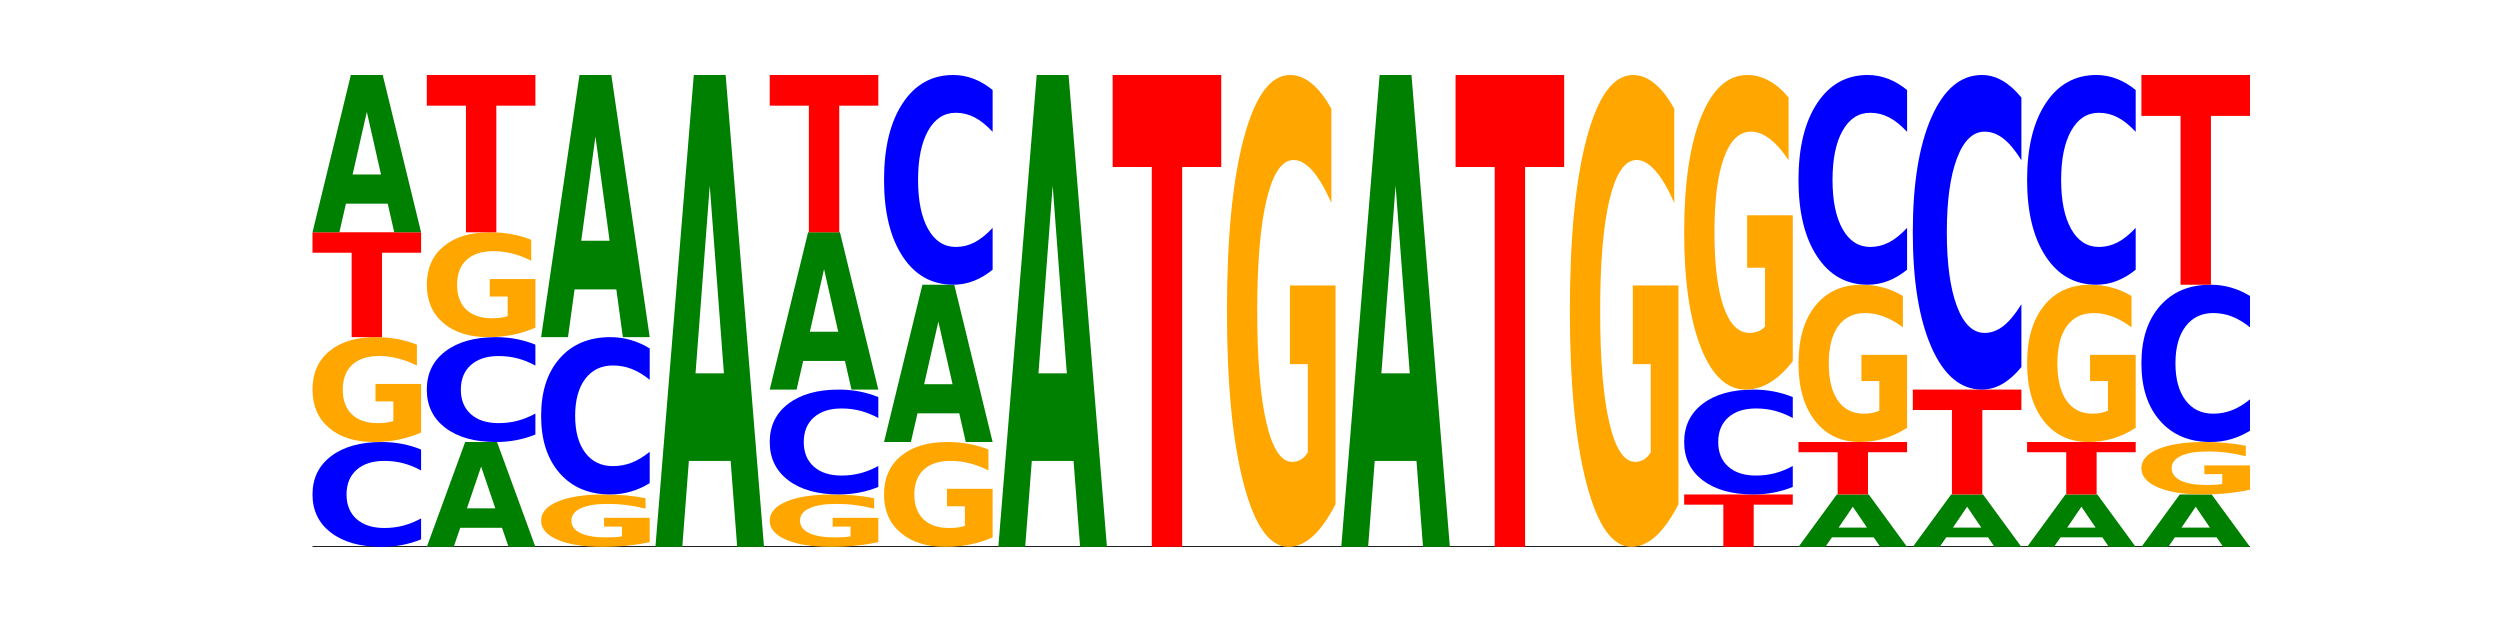 <?xml version="1.0" encoding="utf-8" standalone="no"?>
<!DOCTYPE svg PUBLIC "-//W3C//DTD SVG 1.1//EN"
  "http://www.w3.org/Graphics/SVG/1.1/DTD/svg11.dtd">
<!-- Created with matplotlib (https://matplotlib.org/) -->
<svg height="180pt" version="1.1" viewBox="0 0 720 180" width="720pt" xmlns="http://www.w3.org/2000/svg" xmlns:xlink="http://www.w3.org/1999/xlink">
 <defs>
  <style type="text/css">*{stroke-linecap:butt;stroke-linejoin:round;}</style>
 </defs>
 <g id="figure_1">
  <g id="patch_1">
   <path d="M 0 180 
L 720 180 
L 720 0 
L 0 0 
z
" style="fill:none;"/>
  </g>
  <g id="axes_1">
   <g id="line2d_1">
    <path clip-path="url(#p381df1ef25)" d="M 90 157.5 
L 648 157.5 
" style="fill:none;stroke:#000000;stroke-linecap:square;stroke-width:0.5;"/>
   </g>
   <g id="patch_2">
    <path clip-path="url(#p381df1ef25)" d="M 121.274 155.335 
Q 118.658 156.408 115.829 156.951 
Q 113.001 157.5 109.92 157.5 
Q 100.732 157.5 95.366 153.433 
Q 90 149.365 90 142.409 
Q 90 135.429 95.366 131.367 
Q 100.732 127.3 109.92 127.3 
Q 113.001 127.3 115.829 127.849 
Q 118.658 128.392 121.274 129.465 
L 121.274 135.485 
Q 118.635 134.062 116.074 133.401 
Q 113.513 132.74 110.684 132.74 
Q 105.61 132.74 102.702 135.316 
Q 99.802 137.887 99.802 142.409 
Q 99.802 146.913 102.702 149.49 
Q 105.61 152.06 110.684 152.06 
Q 113.513 152.06 116.074 151.399 
Q 118.635 150.731 121.274 149.309 
z
" style="fill:#0000ff;"/>
   </g>
   <g id="patch_3">
    <path clip-path="url(#p381df1ef25)" d="M 121.274 124.568 
Q 118.12 125.934 114.728 126.62 
Q 111.336 127.3 107.719 127.3 
Q 99.546 127.3 94.773 123.233 
Q 90 119.165 90 112.209 
Q 90 105.172 94.857 101.136 
Q 99.722 97.1 108.181 97.1 
Q 111.441 97.1 114.427 97.649 
Q 117.419 98.192 120.069 99.265 
L 120.069 105.285 
Q 117.335 103.906 114.63 103.226 
Q 111.924 102.54 109.205 102.54 
Q 104.172 102.54 101.446 105.048 
Q 98.719 107.549 98.719 112.209 
Q 98.719 116.826 101.348 119.346 
Q 103.976 121.86 108.812 121.86 
Q 110.13 121.86 111.258 121.717 
Q 112.387 121.567 113.284 121.255 
L 113.284 115.603 
L 108.132 115.603 
L 108.132 110.569 
L 121.274 110.569 
z
" style="fill:#ffa600;"/>
   </g>
   <g id="patch_4">
    <path clip-path="url(#p381df1ef25)" d="M 90 66.9 
L 121.274 66.9 
L 121.274 72.79 
L 110.023 72.79 
L 110.023 97.1 
L 101.273 97.1 
L 101.273 72.79 
L 90 72.79 
z
" style="fill:#ff0000;"/>
   </g>
   <g id="patch_5">
    <path clip-path="url(#p381df1ef25)" d="M 111.664 58.648 
L 99.636 58.648 
L 97.737 66.9 
L 90 66.9 
L 101.049 21.6 
L 110.225 21.6 
L 121.274 66.9 
L 113.544 66.9 
z
M 101.554 50.24 
L 109.726 50.24 
L 105.647 32.221 
z
" style="fill:#008000;"/>
   </g>
   <g id="patch_6">
    <path clip-path="url(#p381df1ef25)" d="M 144.584 151.999 
L 132.557 151.999 
L 130.657 157.5 
L 122.92 157.5 
L 133.97 127.3 
L 143.145 127.3 
L 154.195 157.5 
L 146.464 157.5 
z
M 134.475 146.393 
L 142.647 146.393 
L 138.567 134.381 
z
" style="fill:#008000;"/>
   </g>
   <g id="patch_7">
    <path clip-path="url(#p381df1ef25)" d="M 154.195 125.135 
Q 151.579 126.208 148.75 126.751 
Q 145.921 127.3 142.84 127.3 
Q 133.652 127.3 128.286 123.233 
Q 122.92 119.165 122.92 112.209 
Q 122.92 105.229 128.286 101.167 
Q 133.652 97.1 142.84 97.1 
Q 145.921 97.1 148.75 97.649 
Q 151.579 98.192 154.195 99.265 
L 154.195 105.285 
Q 151.555 103.862 148.994 103.201 
Q 146.433 102.54 143.604 102.54 
Q 138.53 102.54 135.622 105.116 
Q 132.723 107.687 132.723 112.209 
Q 132.723 116.713 135.622 119.29 
Q 138.53 121.86 143.604 121.86 
Q 146.433 121.86 148.994 121.199 
Q 151.555 120.531 154.195 119.109 
z
" style="fill:#0000ff;"/>
   </g>
   <g id="patch_8">
    <path clip-path="url(#p381df1ef25)" d="M 154.195 94.368 
Q 151.041 95.734 147.648 96.42 
Q 144.256 97.1 140.639 97.1 
Q 132.467 97.1 127.694 93.033 
Q 122.92 88.965 122.92 82.009 
Q 122.92 74.972 127.778 70.936 
Q 132.642 66.9 141.102 66.9 
Q 144.361 66.9 147.347 67.449 
Q 150.34 67.992 152.989 69.065 
L 152.989 75.085 
Q 150.256 73.706 147.55 73.026 
Q 144.845 72.34 142.125 72.34 
Q 137.093 72.34 134.366 74.848 
Q 131.64 77.349 131.64 82.009 
Q 131.64 86.626 134.268 89.146 
Q 136.896 91.66 141.733 91.66 
Q 143.05 91.66 144.179 91.517 
Q 145.307 91.367 146.204 91.055 
L 146.204 85.403 
L 141.053 85.403 
L 141.053 80.369 
L 154.195 80.369 
z
" style="fill:#ffa600;"/>
   </g>
   <g id="patch_9">
    <path clip-path="url(#p381df1ef25)" d="M 122.92 21.6 
L 154.195 21.6 
L 154.195 30.435 
L 142.943 30.435 
L 142.943 66.9 
L 134.194 66.9 
L 134.194 30.435 
L 122.92 30.435 
z
" style="fill:#ff0000;"/>
   </g>
   <g id="patch_10">
    <path clip-path="url(#p381df1ef25)" d="M 187.115 156.134 
Q 183.961 156.817 180.569 157.16 
Q 177.176 157.5 173.56 157.5 
Q 165.387 157.5 160.614 155.466 
Q 155.841 153.433 155.841 149.955 
Q 155.841 146.436 160.698 144.418 
Q 165.562 142.4 174.022 142.4 
Q 177.281 142.4 180.267 142.674 
Q 183.26 142.946 185.909 143.482 
L 185.909 146.492 
Q 183.176 145.803 180.47 145.463 
Q 177.765 145.12 175.045 145.12 
Q 170.013 145.12 167.286 146.374 
Q 164.56 147.625 164.56 149.955 
Q 164.56 152.263 167.188 153.523 
Q 169.817 154.78 174.653 154.78 
Q 175.971 154.78 177.099 154.708 
Q 178.228 154.633 179.125 154.478 
L 179.125 151.652 
L 173.973 151.652 
L 173.973 149.134 
L 187.115 149.134 
z
" style="fill:#ffa600;"/>
   </g>
   <g id="patch_11">
    <path clip-path="url(#p381df1ef25)" d="M 187.115 139.153 
Q 184.499 140.762 181.67 141.577 
Q 178.841 142.4 175.76 142.4 
Q 166.573 142.4 161.207 136.299 
Q 155.841 130.198 155.841 119.764 
Q 155.841 109.293 161.207 103.201 
Q 166.573 97.1 175.76 97.1 
Q 178.841 97.1 181.67 97.923 
Q 184.499 98.738 187.115 100.347 
L 187.115 109.377 
Q 184.475 107.244 181.914 106.252 
Q 179.354 105.26 176.525 105.26 
Q 171.45 105.26 168.543 109.124 
Q 165.643 112.98 165.643 119.764 
Q 165.643 126.52 168.543 130.385 
Q 171.45 134.24 176.525 134.24 
Q 179.354 134.24 181.914 133.248 
Q 184.475 132.247 187.115 130.114 
z
" style="fill:#0000ff;"/>
   </g>
   <g id="patch_12">
    <path clip-path="url(#p381df1ef25)" d="M 177.504 83.346 
L 165.477 83.346 
L 163.578 97.1 
L 155.841 97.1 
L 166.89 21.6 
L 176.066 21.6 
L 187.115 97.1 
L 179.384 97.1 
z
M 167.395 69.334 
L 175.567 69.334 
L 171.487 39.302 
z
" style="fill:#008000;"/>
   </g>
   <g id="patch_13">
    <path clip-path="url(#p381df1ef25)" d="M 210.425 132.743 
L 198.397 132.743 
L 196.498 157.5 
L 188.761 157.5 
L 199.81 21.6 
L 208.986 21.6 
L 220.035 157.5 
L 212.305 157.5 
z
M 200.315 107.52 
L 208.487 107.52 
L 204.408 53.463 
z
" style="fill:#008000;"/>
   </g>
   <g id="patch_14">
    <path clip-path="url(#p381df1ef25)" d="M 252.956 156.134 
Q 249.802 156.817 246.409 157.16 
Q 243.017 157.5 239.4 157.5 
Q 231.228 157.5 226.455 155.466 
Q 221.681 153.433 221.681 149.955 
Q 221.681 146.436 226.539 144.418 
Q 231.403 142.4 239.863 142.4 
Q 243.122 142.4 246.108 142.674 
Q 249.101 142.946 251.75 143.482 
L 251.75 146.492 
Q 249.017 145.803 246.311 145.463 
Q 243.606 145.12 240.886 145.12 
Q 235.854 145.12 233.127 146.374 
Q 230.401 147.625 230.401 149.955 
Q 230.401 152.263 233.029 153.523 
Q 235.657 154.78 240.494 154.78 
Q 241.811 154.78 242.94 154.708 
Q 244.068 154.633 244.965 154.478 
L 244.965 151.652 
L 239.814 151.652 
L 239.814 149.134 
L 252.956 149.134 
z
" style="fill:#ffa600;"/>
   </g>
   <g id="patch_15">
    <path clip-path="url(#p381df1ef25)" d="M 252.956 140.235 
Q 250.34 141.308 247.511 141.851 
Q 244.682 142.4 241.601 142.4 
Q 232.414 142.4 227.047 138.333 
Q 221.681 134.265 221.681 127.309 
Q 221.681 120.329 227.047 116.267 
Q 232.414 112.2 241.601 112.2 
Q 244.682 112.2 247.511 112.749 
Q 250.34 113.292 252.956 114.365 
L 252.956 120.385 
Q 250.316 118.962 247.755 118.301 
Q 245.194 117.64 242.366 117.64 
Q 237.291 117.64 234.383 120.216 
Q 231.484 122.787 231.484 127.309 
Q 231.484 131.813 234.383 134.39 
Q 237.291 136.96 242.366 136.96 
Q 245.194 136.96 247.755 136.299 
Q 250.316 135.631 252.956 134.209 
z
" style="fill:#0000ff;"/>
   </g>
   <g id="patch_16">
    <path clip-path="url(#p381df1ef25)" d="M 243.345 103.948 
L 231.318 103.948 
L 229.418 112.2 
L 221.681 112.2 
L 232.731 66.9 
L 241.906 66.9 
L 252.956 112.2 
L 245.225 112.2 
z
M 233.236 95.54 
L 241.408 95.54 
L 237.328 77.521 
z
" style="fill:#008000;"/>
   </g>
   <g id="patch_17">
    <path clip-path="url(#p381df1ef25)" d="M 221.681 21.6 
L 252.956 21.6 
L 252.956 30.435 
L 241.704 30.435 
L 241.704 66.9 
L 232.955 66.9 
L 232.955 30.435 
L 221.681 30.435 
z
" style="fill:#ff0000;"/>
   </g>
   <g id="patch_18">
    <path clip-path="url(#p381df1ef25)" d="M 285.876 154.768 
Q 282.722 156.134 279.33 156.82 
Q 275.937 157.5 272.321 157.5 
Q 264.148 157.5 259.375 153.433 
Q 254.602 149.365 254.602 142.409 
Q 254.602 135.372 259.459 131.336 
Q 264.323 127.3 272.783 127.3 
Q 276.042 127.3 279.028 127.849 
Q 282.021 128.392 284.671 129.465 
L 284.671 135.485 
Q 281.937 134.106 279.232 133.426 
Q 276.526 132.74 273.807 132.74 
Q 268.774 132.74 266.048 135.248 
Q 263.321 137.749 263.321 142.409 
Q 263.321 147.026 265.949 149.546 
Q 268.578 152.06 273.414 152.06 
Q 274.732 152.06 275.86 151.917 
Q 276.989 151.767 277.886 151.455 
L 277.886 145.803 
L 272.734 145.803 
L 272.734 140.769 
L 285.876 140.769 
z
" style="fill:#ffa600;"/>
   </g>
   <g id="patch_19">
    <path clip-path="url(#p381df1ef25)" d="M 276.266 119.048 
L 264.238 119.048 
L 262.339 127.3 
L 254.602 127.3 
L 265.651 82 
L 274.827 82 
L 285.876 127.3 
L 278.145 127.3 
z
M 266.156 110.64 
L 274.328 110.64 
L 270.249 92.621 
z
" style="fill:#008000;"/>
   </g>
   <g id="patch_20">
    <path clip-path="url(#p381df1ef25)" d="M 285.876 77.671 
Q 283.26 79.817 280.431 80.902 
Q 277.602 82 274.522 82 
Q 265.334 82 259.968 73.865 
Q 254.602 65.73 254.602 51.819 
Q 254.602 37.857 259.968 29.735 
Q 265.334 21.6 274.522 21.6 
Q 277.602 21.6 280.431 22.698 
Q 283.26 23.783 285.876 25.929 
L 285.876 37.97 
Q 283.236 35.125 280.676 33.802 
Q 278.115 32.48 275.286 32.48 
Q 270.211 32.48 267.304 37.633 
Q 264.404 42.773 264.404 51.819 
Q 264.404 60.827 267.304 65.98 
Q 270.211 71.12 275.286 71.12 
Q 278.115 71.12 280.676 69.798 
Q 283.236 68.463 285.876 65.618 
z
" style="fill:#0000ff;"/>
   </g>
   <g id="patch_21">
    <path clip-path="url(#p381df1ef25)" d="M 309.186 132.743 
L 297.158 132.743 
L 295.259 157.5 
L 287.522 157.5 
L 298.571 21.6 
L 307.747 21.6 
L 318.796 157.5 
L 311.066 157.5 
z
M 299.077 107.52 
L 307.248 107.52 
L 303.169 53.463 
z
" style="fill:#008000;"/>
   </g>
   <g id="patch_22">
    <path clip-path="url(#p381df1ef25)" d="M 320.442 21.6 
L 351.717 21.6 
L 351.717 48.104 
L 340.465 48.104 
L 340.465 157.5 
L 331.716 157.5 
L 331.716 48.104 
L 320.442 48.104 
z
" style="fill:#ff0000;"/>
   </g>
   <g id="patch_23">
    <path clip-path="url(#p381df1ef25)" d="M 384.637 145.204 
Q 381.483 151.352 378.091 154.44 
Q 374.698 157.5 371.082 157.5 
Q 362.909 157.5 358.136 139.197 
Q 353.363 120.893 353.363 89.592 
Q 353.363 57.926 358.22 39.763 
Q 363.084 21.6 371.544 21.6 
Q 374.803 21.6 377.789 24.07 
Q 380.782 26.513 383.432 31.341 
L 383.432 58.431 
Q 380.698 52.227 377.993 49.167 
Q 375.287 46.079 372.568 46.079 
Q 367.535 46.079 364.809 57.365 
Q 362.082 68.622 362.082 89.592 
Q 362.082 110.366 364.71 121.707 
Q 367.339 133.021 372.175 133.021 
Q 373.493 133.021 374.621 132.375 
Q 375.75 131.701 376.647 130.298 
L 376.647 104.864 
L 371.495 104.864 
L 371.495 82.209 
L 384.637 82.209 
z
" style="fill:#ffa600;"/>
   </g>
   <g id="patch_24">
    <path clip-path="url(#p381df1ef25)" d="M 407.947 132.743 
L 395.919 132.743 
L 394.02 157.5 
L 386.283 157.5 
L 397.332 21.6 
L 406.508 21.6 
L 417.558 157.5 
L 409.827 157.5 
z
M 397.838 107.52 
L 406.009 107.52 
L 401.93 53.463 
z
" style="fill:#008000;"/>
   </g>
   <g id="patch_25">
    <path clip-path="url(#p381df1ef25)" d="M 419.204 21.6 
L 450.478 21.6 
L 450.478 48.104 
L 439.226 48.104 
L 439.226 157.5 
L 430.477 157.5 
L 430.477 48.104 
L 419.204 48.104 
z
" style="fill:#ff0000;"/>
   </g>
   <g id="patch_26">
    <path clip-path="url(#p381df1ef25)" d="M 483.398 145.204 
Q 480.244 151.352 476.852 154.44 
Q 473.459 157.5 469.843 157.5 
Q 461.67 157.5 456.897 139.197 
Q 452.124 120.893 452.124 89.592 
Q 452.124 57.926 456.981 39.763 
Q 461.845 21.6 470.305 21.6 
Q 473.565 21.6 476.55 24.07 
Q 479.543 26.513 482.193 31.341 
L 482.193 58.431 
Q 479.459 52.227 476.754 49.167 
Q 474.048 46.079 471.329 46.079 
Q 466.296 46.079 463.57 57.365 
Q 460.843 68.622 460.843 89.592 
Q 460.843 110.366 463.472 121.707 
Q 466.1 133.021 470.936 133.021 
Q 472.254 133.021 473.382 132.375 
Q 474.511 131.701 475.408 130.298 
L 475.408 104.864 
L 470.256 104.864 
L 470.256 82.209 
L 483.398 82.209 
z
" style="fill:#ffa600;"/>
   </g>
   <g id="patch_27">
    <path clip-path="url(#p381df1ef25)" d="M 485.044 142.4 
L 516.319 142.4 
L 516.319 145.345 
L 505.067 145.345 
L 505.067 157.5 
L 496.318 157.5 
L 496.318 145.345 
L 485.044 145.345 
z
" style="fill:#ff0000;"/>
   </g>
   <g id="patch_28">
    <path clip-path="url(#p381df1ef25)" d="M 516.319 140.235 
Q 513.703 141.308 510.874 141.851 
Q 508.045 142.4 504.964 142.4 
Q 495.776 142.4 490.41 138.333 
Q 485.044 134.265 485.044 127.309 
Q 485.044 120.329 490.41 116.267 
Q 495.776 112.2 504.964 112.2 
Q 508.045 112.2 510.874 112.749 
Q 513.703 113.292 516.319 114.365 
L 516.319 120.385 
Q 513.679 118.962 511.118 118.301 
Q 508.557 117.64 505.728 117.64 
Q 500.654 117.64 497.746 120.216 
Q 494.847 122.787 494.847 127.309 
Q 494.847 131.813 497.746 134.39 
Q 500.654 136.96 505.728 136.96 
Q 508.557 136.96 511.118 136.299 
Q 513.679 135.631 516.319 134.209 
z
" style="fill:#0000ff;"/>
   </g>
   <g id="patch_29">
    <path clip-path="url(#p381df1ef25)" d="M 516.319 104.003 
Q 513.165 108.101 509.772 110.16 
Q 506.38 112.2 502.763 112.2 
Q 494.591 112.2 489.817 99.998 
Q 485.044 87.795 485.044 66.928 
Q 485.044 45.817 489.902 33.709 
Q 494.766 21.6 503.226 21.6 
Q 506.485 21.6 509.471 23.247 
Q 512.464 24.875 515.113 28.094 
L 515.113 46.154 
Q 512.38 42.018 509.674 39.978 
Q 506.969 37.92 504.249 37.92 
Q 499.217 37.92 496.49 45.443 
Q 493.763 52.948 493.763 66.928 
Q 493.763 80.777 496.392 88.338 
Q 499.02 95.88 503.857 95.88 
Q 505.174 95.88 506.303 95.45 
Q 507.431 95.001 508.328 94.065 
L 508.328 77.109 
L 503.177 77.109 
L 503.177 62.006 
L 516.319 62.006 
z
" style="fill:#ffa600;"/>
   </g>
   <g id="patch_30">
    <path clip-path="url(#p381df1ef25)" d="M 539.628 154.749 
L 527.601 154.749 
L 525.702 157.5 
L 517.965 157.5 
L 529.014 142.4 
L 538.19 142.4 
L 549.239 157.5 
L 541.508 157.5 
z
M 529.519 151.947 
L 537.691 151.947 
L 533.611 145.94 
z
" style="fill:#008000;"/>
   </g>
   <g id="patch_31">
    <path clip-path="url(#p381df1ef25)" d="M 517.965 127.3 
L 549.239 127.3 
L 549.239 130.245 
L 537.987 130.245 
L 537.987 142.4 
L 529.238 142.4 
L 529.238 130.245 
L 517.965 130.245 
z
" style="fill:#ff0000;"/>
   </g>
   <g id="patch_32">
    <path clip-path="url(#p381df1ef25)" d="M 549.239 123.201 
Q 546.085 125.251 542.692 126.28 
Q 539.3 127.3 535.683 127.3 
Q 527.511 127.3 522.738 121.199 
Q 517.965 115.098 517.965 104.664 
Q 517.965 94.109 522.822 88.054 
Q 527.686 82 536.146 82 
Q 539.405 82 542.391 82.823 
Q 545.384 83.638 548.033 85.247 
L 548.033 94.277 
Q 545.3 92.209 542.594 91.189 
Q 539.889 90.16 537.169 90.16 
Q 532.137 90.16 529.41 93.922 
Q 526.684 97.674 526.684 104.664 
Q 526.684 111.589 529.312 115.369 
Q 531.941 119.14 536.777 119.14 
Q 538.095 119.14 539.223 118.925 
Q 540.351 118.7 541.249 118.233 
L 541.249 109.755 
L 536.097 109.755 
L 536.097 102.203 
L 549.239 102.203 
z
" style="fill:#ffa600;"/>
   </g>
   <g id="patch_33">
    <path clip-path="url(#p381df1ef25)" d="M 549.239 77.671 
Q 546.623 79.817 543.794 80.902 
Q 540.965 82 537.884 82 
Q 528.697 82 523.331 73.865 
Q 517.965 65.73 517.965 51.819 
Q 517.965 37.857 523.331 29.735 
Q 528.697 21.6 537.884 21.6 
Q 540.965 21.6 543.794 22.698 
Q 546.623 23.783 549.239 25.929 
L 549.239 37.97 
Q 546.599 35.125 544.038 33.802 
Q 541.477 32.48 538.649 32.48 
Q 533.574 32.48 530.667 37.633 
Q 527.767 42.773 527.767 51.819 
Q 527.767 60.827 530.667 65.98 
Q 533.574 71.12 538.649 71.12 
Q 541.477 71.12 544.038 69.798 
Q 546.599 68.463 549.239 65.618 
z
" style="fill:#0000ff;"/>
   </g>
   <g id="patch_34">
    <path clip-path="url(#p381df1ef25)" d="M 572.549 154.749 
L 560.521 154.749 
L 558.622 157.5 
L 550.885 157.5 
L 561.934 142.4 
L 571.11 142.4 
L 582.159 157.5 
L 574.429 157.5 
z
M 562.439 151.947 
L 570.611 151.947 
L 566.532 145.94 
z
" style="fill:#008000;"/>
   </g>
   <g id="patch_35">
    <path clip-path="url(#p381df1ef25)" d="M 550.885 112.2 
L 582.159 112.2 
L 582.159 118.09 
L 570.908 118.09 
L 570.908 142.4 
L 562.158 142.4 
L 562.158 118.09 
L 550.885 118.09 
z
" style="fill:#ff0000;"/>
   </g>
   <g id="patch_36">
    <path clip-path="url(#p381df1ef25)" d="M 582.159 105.706 
Q 579.543 108.925 576.714 110.553 
Q 573.886 112.2 570.805 112.2 
Q 561.617 112.2 556.251 99.998 
Q 550.885 87.795 550.885 66.928 
Q 550.885 45.986 556.251 33.802 
Q 561.617 21.6 570.805 21.6 
Q 573.886 21.6 576.714 23.247 
Q 579.543 24.875 582.159 28.094 
L 582.159 46.154 
Q 579.52 41.887 576.959 39.903 
Q 574.398 37.92 571.569 37.92 
Q 566.495 37.92 563.587 45.649 
Q 560.687 53.36 560.687 66.928 
Q 560.687 80.44 563.587 88.17 
Q 566.495 95.88 571.569 95.88 
Q 574.398 95.88 576.959 93.897 
Q 579.52 91.894 582.159 87.627 
z
" style="fill:#0000ff;"/>
   </g>
   <g id="patch_37">
    <path clip-path="url(#p381df1ef25)" d="M 605.469 154.749 
L 593.441 154.749 
L 591.542 157.5 
L 583.805 157.5 
L 594.855 142.4 
L 604.03 142.4 
L 615.08 157.5 
L 607.349 157.5 
z
M 595.36 151.947 
L 603.532 151.947 
L 599.452 145.94 
z
" style="fill:#008000;"/>
   </g>
   <g id="patch_38">
    <path clip-path="url(#p381df1ef25)" d="M 583.805 127.3 
L 615.08 127.3 
L 615.08 130.245 
L 603.828 130.245 
L 603.828 142.4 
L 595.079 142.4 
L 595.079 130.245 
L 583.805 130.245 
z
" style="fill:#ff0000;"/>
   </g>
   <g id="patch_39">
    <path clip-path="url(#p381df1ef25)" d="M 615.08 123.201 
Q 611.926 125.251 608.533 126.28 
Q 605.141 127.3 601.524 127.3 
Q 593.352 127.3 588.578 121.199 
Q 583.805 115.098 583.805 104.664 
Q 583.805 94.109 588.663 88.054 
Q 593.527 82 601.987 82 
Q 605.246 82 608.232 82.823 
Q 611.225 83.638 613.874 85.247 
L 613.874 94.277 
Q 611.141 92.209 608.435 91.189 
Q 605.73 90.16 603.01 90.16 
Q 597.978 90.16 595.251 93.922 
Q 592.525 97.674 592.525 104.664 
Q 592.525 111.589 595.153 115.369 
Q 597.781 119.14 602.618 119.14 
Q 603.935 119.14 605.064 118.925 
Q 606.192 118.7 607.089 118.233 
L 607.089 109.755 
L 601.938 109.755 
L 601.938 102.203 
L 615.08 102.203 
z
" style="fill:#ffa600;"/>
   </g>
   <g id="patch_40">
    <path clip-path="url(#p381df1ef25)" d="M 615.08 77.671 
Q 612.464 79.817 609.635 80.902 
Q 606.806 82 603.725 82 
Q 594.537 82 589.171 73.865 
Q 583.805 65.73 583.805 51.819 
Q 583.805 37.857 589.171 29.735 
Q 594.537 21.6 603.725 21.6 
Q 606.806 21.6 609.635 22.698 
Q 612.464 23.783 615.08 25.929 
L 615.08 37.97 
Q 612.44 35.125 609.879 33.802 
Q 607.318 32.48 604.489 32.48 
Q 599.415 32.48 596.507 37.633 
Q 593.608 42.773 593.608 51.819 
Q 593.608 60.827 596.507 65.98 
Q 599.415 71.12 604.489 71.12 
Q 607.318 71.12 609.879 69.798 
Q 612.44 68.463 615.08 65.618 
z
" style="fill:#0000ff;"/>
   </g>
   <g id="patch_41">
    <path clip-path="url(#p381df1ef25)" d="M 638.389 154.749 
L 626.362 154.749 
L 624.463 157.5 
L 616.726 157.5 
L 627.775 142.4 
L 636.951 142.4 
L 648 157.5 
L 640.269 157.5 
z
M 628.28 151.947 
L 636.452 151.947 
L 632.372 145.94 
z
" style="fill:#008000;"/>
   </g>
   <g id="patch_42">
    <path clip-path="url(#p381df1ef25)" d="M 648 141.034 
Q 644.846 141.717 641.454 142.06 
Q 638.061 142.4 634.445 142.4 
Q 626.272 142.4 621.499 140.366 
Q 616.726 138.333 616.726 134.855 
Q 616.726 131.336 621.583 129.318 
Q 626.447 127.3 634.907 127.3 
Q 638.166 127.3 641.152 127.574 
Q 644.145 127.846 646.794 128.382 
L 646.794 131.392 
Q 644.061 130.703 641.355 130.363 
Q 638.65 130.02 635.93 130.02 
Q 630.898 130.02 628.171 131.274 
Q 625.445 132.525 625.445 134.855 
Q 625.445 137.163 628.073 138.423 
Q 630.702 139.68 635.538 139.68 
Q 636.856 139.68 637.984 139.608 
Q 639.113 139.533 640.01 139.378 
L 640.01 136.552 
L 634.858 136.552 
L 634.858 134.034 
L 648 134.034 
z
" style="fill:#ffa600;"/>
   </g>
   <g id="patch_43">
    <path clip-path="url(#p381df1ef25)" d="M 648 124.053 
Q 645.384 125.662 642.555 126.477 
Q 639.726 127.3 636.645 127.3 
Q 627.458 127.3 622.092 121.199 
Q 616.726 115.098 616.726 104.664 
Q 616.726 94.193 622.092 88.101 
Q 627.458 82 636.645 82 
Q 639.726 82 642.555 82.823 
Q 645.384 83.638 648 85.247 
L 648 94.277 
Q 645.36 92.144 642.799 91.152 
Q 640.239 90.16 637.41 90.16 
Q 632.335 90.16 629.428 94.024 
Q 626.528 97.88 626.528 104.664 
Q 626.528 111.42 629.428 115.285 
Q 632.335 119.14 637.41 119.14 
Q 640.239 119.14 642.799 118.148 
Q 645.36 117.147 648 115.014 
z
" style="fill:#0000ff;"/>
   </g>
   <g id="patch_44">
    <path clip-path="url(#p381df1ef25)" d="M 616.726 21.6 
L 648 21.6 
L 648 33.38 
L 636.749 33.38 
L 636.749 82 
L 627.999 82 
L 627.999 33.38 
L 616.726 33.38 
z
" style="fill:#ff0000;"/>
   </g>
  </g>
 </g>
 <defs>
  <clipPath id="p381df1ef25">
   <rect height="135.9" width="558" x="90" y="21.6"/>
  </clipPath>
 </defs>
</svg>
